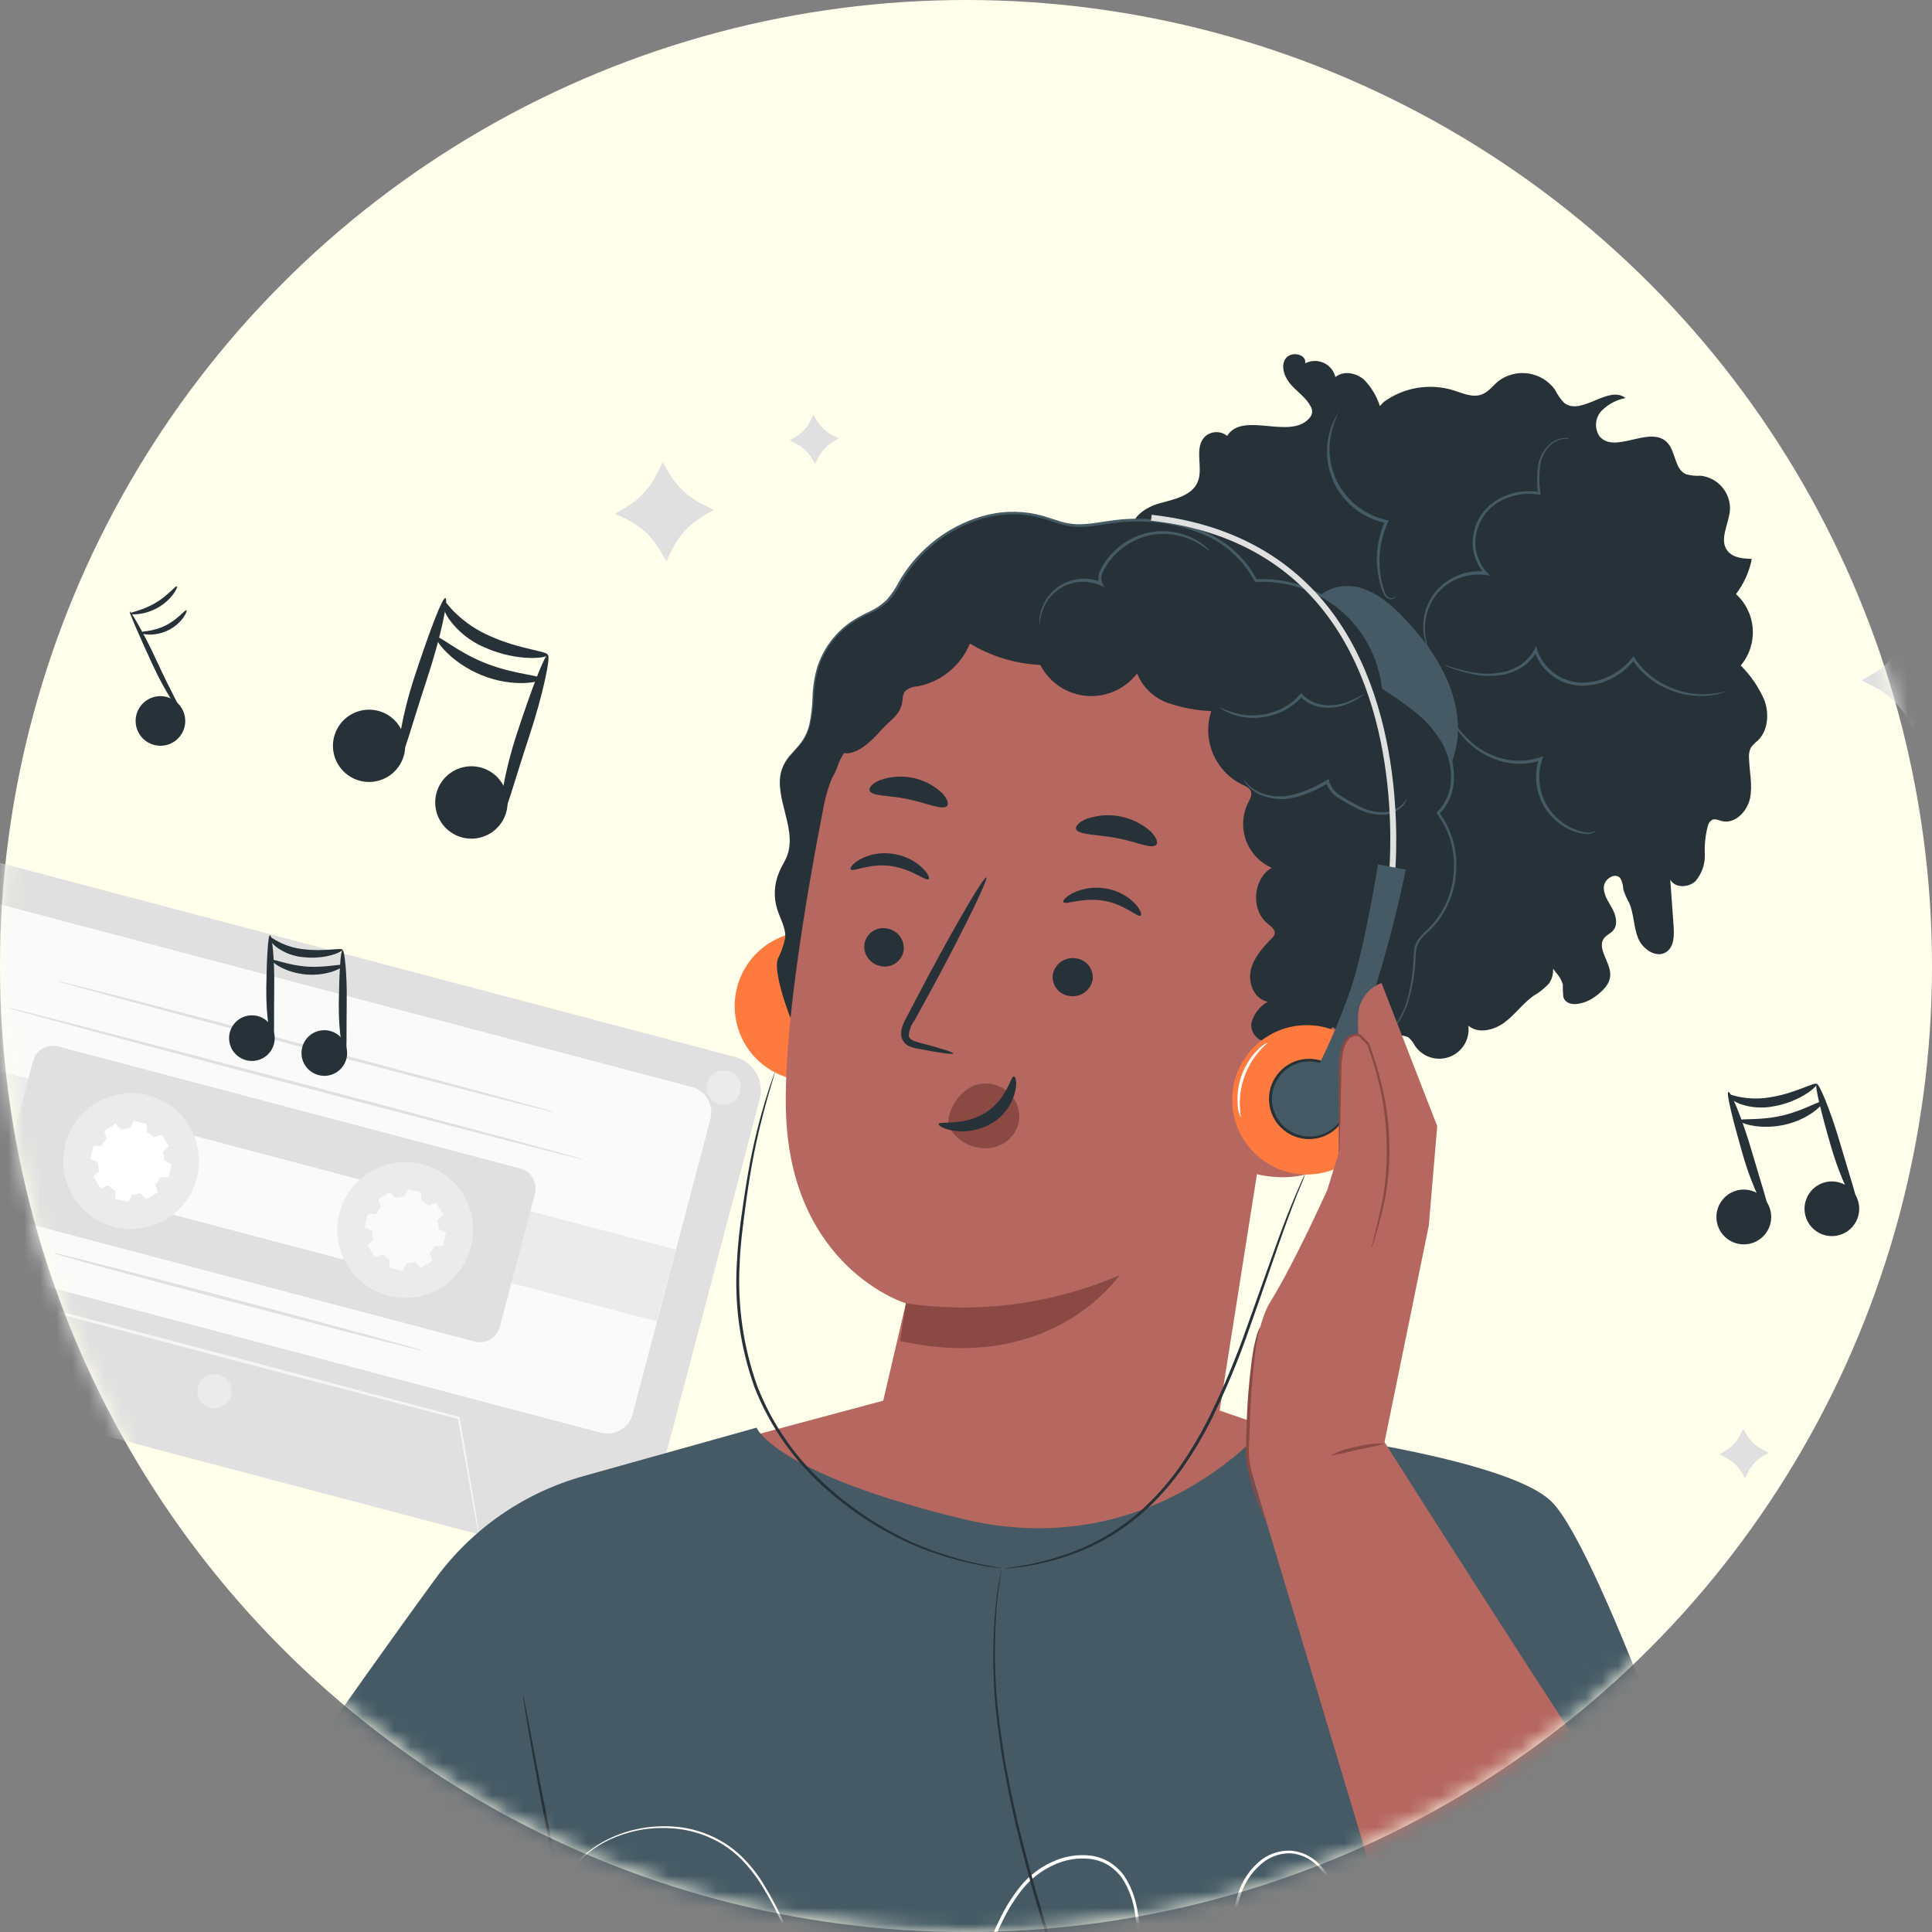 <svg width="120" height="120" viewBox="0 0 120 120" fill="none" xmlns="http://www.w3.org/2000/svg">
<rect x="0" y="0" width="120" height="120" fill="#808080" stroke="none"/>
<circle cx="60" cy="60" r="60" fill="#FFFFEB"/>
<mask id="mask0_304_943" style="mask-type:alpha" maskUnits="userSpaceOnUse" x="0" y="0" width="120" height="120">
<circle cx="60" cy="60" r="60" fill="#C4C4C4"/>
</mask>
<g mask="url(#mask0_304_943)">
<path d="M45.66 65.652L-4.569 52.39C-5.715 52.088 -6.889 52.771 -7.191 53.917L-14.452 81.417C-14.754 82.562 -14.071 83.737 -12.925 84.039L37.304 97.301C38.45 97.603 39.624 96.92 39.927 95.774L47.187 68.275C47.49 67.129 46.806 65.954 45.66 65.652Z" fill="#E0E0E0"/>
<path d="M37.319 88.989L-8.83 76.808C-9.036 76.754 -9.23 76.66 -9.399 76.531C-9.569 76.402 -9.711 76.24 -9.819 76.056C-9.926 75.872 -9.996 75.669 -10.024 75.458C-10.053 75.247 -10.04 75.032 -9.985 74.826L-5.158 56.488C-5.104 56.282 -5.01 56.088 -4.881 55.918C-4.752 55.748 -4.591 55.606 -4.407 55.498C-4.222 55.391 -4.019 55.321 -3.808 55.293C-3.596 55.264 -3.381 55.278 -3.175 55.333L42.974 67.517C43.389 67.627 43.744 67.898 43.96 68.27C44.176 68.641 44.235 69.084 44.125 69.499L39.294 87.834C39.184 88.248 38.915 88.602 38.545 88.819C38.175 89.035 37.734 89.096 37.319 88.989Z" fill="#FAFAFA"/>
<path d="M41.966 77.611L-7.259 64.615L-8.437 69.078L40.787 82.075L41.966 77.611Z" fill="#EBEBEB"/>
<path d="M32.314 72.577L3.613 64.999C2.928 64.818 2.226 65.227 2.046 65.912L-0.137 74.18C-0.318 74.865 0.09 75.566 0.775 75.747L29.476 83.325C30.161 83.506 30.863 83.097 31.043 82.412L33.226 74.144C33.407 73.459 32.998 72.757 32.314 72.577Z" fill="#E0E0E0"/>
<path d="M22.819 73.199L11.57 70.229L10.183 75.485L21.431 78.455L22.819 73.199Z" fill="#FAFAFA"/>
<path d="M21.564 78.677L9.963 75.631L11.442 70.024L23.043 73.081L21.564 78.677ZM10.407 75.354L21.305 78.229L22.599 73.329L11.701 70.45L10.407 75.354Z" fill="#E0E0E0"/>
<path d="M29.73 95.306C29.73 95.306 29.73 95.266 29.7 95.183C29.671 95.099 29.657 94.964 29.628 94.818C29.566 94.479 29.474 93.998 29.365 93.383C29.143 92.122 28.826 90.318 28.436 88.096L28.487 88.15L13.727 84.281L-1.212 80.313L-1.139 80.284L-4.203 84.522L-5.045 85.665L-5.267 85.961C-5.321 86.03 -5.347 86.063 -5.351 86.059C-5.334 86.019 -5.312 85.983 -5.285 85.95L-5.077 85.644L-4.265 84.478L-1.252 80.204L-1.222 80.167H-1.175L13.764 84.088L28.513 88.005H28.556V88.048L29.456 93.35C29.551 93.969 29.628 94.443 29.682 94.807C29.704 94.964 29.722 95.088 29.733 95.172C29.737 95.216 29.736 95.262 29.73 95.306Z" fill="#F5F5F5"/>
<path d="M14.346 86.682C14.293 86.885 14.18 87.068 14.022 87.208C13.864 87.347 13.669 87.436 13.461 87.465C13.252 87.493 13.04 87.459 12.851 87.366C12.662 87.274 12.505 87.128 12.399 86.946C12.293 86.764 12.243 86.555 12.256 86.345C12.269 86.135 12.344 85.934 12.471 85.766C12.598 85.599 12.773 85.473 12.971 85.404C13.17 85.336 13.385 85.328 13.589 85.381C13.724 85.417 13.851 85.479 13.962 85.564C14.073 85.648 14.167 85.754 14.237 85.875C14.307 85.996 14.353 86.129 14.372 86.267C14.391 86.406 14.382 86.547 14.346 86.682Z" fill="#EBEBEB"/>
<path d="M38.15 95.168C38.096 95.371 37.983 95.554 37.826 95.694C37.668 95.833 37.473 95.922 37.264 95.95C37.056 95.979 36.844 95.944 36.655 95.852C36.466 95.76 36.308 95.613 36.202 95.432C36.096 95.25 36.047 95.041 36.06 94.831C36.072 94.621 36.147 94.419 36.275 94.252C36.402 94.085 36.576 93.959 36.775 93.89C36.974 93.822 37.189 93.814 37.392 93.867C37.528 93.903 37.654 93.965 37.766 94.049C37.877 94.134 37.97 94.24 38.041 94.361C38.111 94.481 38.157 94.615 38.176 94.753C38.195 94.892 38.186 95.033 38.15 95.168Z" fill="#EBEBEB"/>
<path d="M45.979 67.827C45.925 68.03 45.813 68.213 45.655 68.352C45.497 68.492 45.302 68.581 45.093 68.609C44.885 68.637 44.673 68.603 44.484 68.511C44.295 68.418 44.137 68.272 44.031 68.09C43.925 67.909 43.876 67.7 43.889 67.49C43.902 67.28 43.977 67.078 44.104 66.911C44.231 66.743 44.405 66.617 44.604 66.549C44.803 66.48 45.018 66.472 45.221 66.526C45.357 66.561 45.483 66.623 45.595 66.708C45.706 66.793 45.8 66.898 45.87 67.019C45.94 67.14 45.986 67.273 46.005 67.412C46.024 67.551 46.015 67.692 45.979 67.827Z" fill="#EBEBEB"/>
<path d="M26.28 83.898C26.28 83.949 21.106 82.63 14.759 80.954C8.412 79.278 3.271 77.879 3.285 77.817C3.3 77.755 8.455 79.085 14.806 80.761C21.157 82.437 26.291 83.847 26.28 83.898Z" fill="#E0E0E0"/>
<path d="M36.302 72.042C36.302 72.093 28.243 70.013 18.336 67.397C8.429 64.781 0.406 62.62 0.417 62.569C0.428 62.518 8.473 64.599 18.387 67.215C28.301 69.831 36.317 71.988 36.302 72.042Z" fill="#E0E0E0"/>
<path d="M34.386 69.073C34.386 69.124 27.463 67.342 18.948 65.094C10.433 62.846 3.539 60.984 3.554 60.933C3.568 60.882 10.476 62.664 18.995 64.912C27.514 67.16 34.4 69.014 34.386 69.073Z" fill="#E0E0E0"/>
<path d="M21.077 75.383C21.277 74.572 21.713 73.839 22.33 73.276C22.948 72.713 23.718 72.346 24.544 72.221C25.371 72.097 26.215 72.22 26.971 72.576C27.727 72.932 28.36 73.505 28.79 74.221C29.22 74.937 29.428 75.765 29.388 76.599C29.347 77.434 29.059 78.237 28.561 78.908C28.063 79.579 27.378 80.087 26.59 80.368C25.804 80.648 24.951 80.689 24.141 80.484C23.06 80.212 22.131 79.522 21.556 78.566C20.982 77.61 20.81 76.466 21.077 75.383Z" fill="#EBEBEB"/>
<path d="M25.777 78.386C25.602 78.44 25.421 78.469 25.238 78.473L25.015 78.932L24.199 78.739V78.233C24.037 78.148 23.887 78.041 23.755 77.916L23.274 78.083L22.833 77.355L23.197 76.99C23.143 76.816 23.113 76.634 23.11 76.451L22.654 76.232L22.844 75.413H23.35C23.435 75.251 23.541 75.101 23.667 74.968L23.503 74.491L24.214 74.046L24.578 74.411C24.753 74.357 24.934 74.326 25.117 74.32L25.34 73.864L26.156 74.053V74.56C26.317 74.647 26.467 74.755 26.6 74.881L27.081 74.713L27.522 75.442L27.158 75.806C27.211 75.981 27.242 76.162 27.249 76.345L27.704 76.568L27.515 77.384H27.008C26.922 77.545 26.815 77.694 26.691 77.828L26.855 78.306L26.127 78.75L25.762 78.386H25.777Z" fill="#FAFAFA"/>
<path d="M4.046 71.106C4.246 70.295 4.682 69.561 5.299 68.998C5.917 68.435 6.687 68.068 7.513 67.944C8.34 67.819 9.184 67.943 9.94 68.299C10.696 68.655 11.329 69.227 11.759 69.943C12.189 70.659 12.397 71.487 12.357 72.322C12.316 73.156 12.028 73.96 11.53 74.631C11.032 75.302 10.346 75.809 9.56 76.09C8.773 76.371 7.92 76.411 7.11 76.207C6.029 75.933 5.101 75.243 4.527 74.288C3.953 73.332 3.78 72.189 4.046 71.106Z" fill="#EBEBEB"/>
<path d="M8.742 74.108C8.567 74.162 8.386 74.193 8.203 74.199L7.981 74.655L7.165 74.465V73.959C7.003 73.873 6.854 73.766 6.72 73.642L6.247 73.809L5.802 73.081L6.166 72.716C6.113 72.541 6.082 72.36 6.075 72.177L5.616 71.988L5.806 71.171H6.312C6.399 71.01 6.507 70.861 6.633 70.727L6.465 70.246L7.176 69.802L7.54 70.166C7.715 70.114 7.896 70.084 8.079 70.078L8.302 69.623L9.118 69.812V70.319C9.28 70.404 9.429 70.51 9.562 70.636L10.043 70.472L10.488 71.182L10.123 71.547C10.178 71.722 10.207 71.903 10.211 72.086L10.666 72.308L10.477 73.124H9.963C9.878 73.287 9.772 73.436 9.646 73.569L9.81 74.05L9.081 74.491L8.717 74.126L8.742 74.108Z" fill="white"/>
<path d="M118.574 39.086L119.004 39.815C119.486 40.616 120.188 41.263 121.027 41.677L121.773 42.041L121.045 42.471C120.243 42.953 119.597 43.655 119.183 44.493L118.819 45.222L118.389 44.493C117.907 43.692 117.205 43.046 116.366 42.632L115.638 42.267L116.366 41.837C117.168 41.355 117.814 40.653 118.228 39.815L118.574 39.086Z" fill="#E0E0E0"/>
<path d="M41.16 28.713L41.59 29.442C42.07 30.243 42.771 30.889 43.608 31.304L44.337 31.668L43.608 32.098C42.808 32.58 42.163 33.282 41.75 34.12L41.386 34.849L40.959 34.12C40.481 33.329 39.789 32.688 38.963 32.273L38.201 31.909L38.93 31.479C39.731 30.997 40.377 30.295 40.792 29.456L41.16 28.713Z" fill="#E0E0E0"/>
<path d="M108.273 88.748L108.488 89.112C108.729 89.513 109.079 89.835 109.498 90.041L109.862 90.227L109.498 90.439C109.099 90.681 108.777 91.031 108.569 91.448L108.386 91.812L108.171 91.448C107.931 91.048 107.581 90.725 107.162 90.519L106.798 90.333L107.162 90.122C107.561 89.88 107.884 89.53 108.091 89.112L108.273 88.748Z" fill="#E0E0E0"/>
<path d="M6.137 100.648L6.352 101.012C6.591 101.412 6.94 101.735 7.358 101.941L7.722 102.127L7.358 102.342C6.972 102.579 6.659 102.918 6.454 103.322L6.268 103.687L6.057 103.322C5.811 102.934 5.46 102.623 5.044 102.426L4.68 102.229L5.044 102.018C5.444 101.777 5.767 101.427 5.973 101.009L6.137 100.648Z" fill="#E0E0E0"/>
<path d="M50.516 25.751L50.731 26.115C50.971 26.514 51.32 26.837 51.736 27.044L52.101 27.23L51.736 27.442C51.337 27.683 51.015 28.033 50.807 28.451L50.625 28.815L50.41 28.451C50.172 28.059 49.829 27.742 49.419 27.536L49.055 27.35L49.419 27.139C49.818 26.898 50.139 26.548 50.344 26.13L50.516 25.751Z" fill="#E0E0E0"/>
<path d="M11.504 44.861C11.488 45.166 11.382 45.459 11.199 45.703C11.016 45.947 10.765 46.131 10.478 46.233C10.191 46.334 9.88 46.348 9.584 46.273C9.289 46.197 9.023 46.036 8.819 45.809C8.615 45.583 8.483 45.301 8.44 44.999C8.396 44.697 8.443 44.39 8.574 44.115C8.706 43.84 8.916 43.61 9.178 43.454C9.44 43.298 9.742 43.224 10.047 43.24C10.455 43.263 10.837 43.446 11.11 43.75C11.383 44.054 11.525 44.453 11.504 44.861Z" fill="#263238"/>
<path d="M11.307 44.337C11.231 44.392 10.294 43.062 9.464 41.258C8.633 39.455 8.006 38.008 8.061 37.979C8.116 37.95 8.95 39.334 9.77 41.127C10.59 42.919 11.384 44.297 11.307 44.337Z" fill="#263238"/>
<path d="M10.987 36.419C11.071 36.452 10.699 37.236 9.806 37.742C8.914 38.248 8.05 38.183 8.065 38.106C8.079 38.03 8.833 37.928 9.635 37.462C10.437 36.995 10.903 36.361 10.987 36.419Z" fill="#263238"/>
<path d="M11.577 37.902C11.668 37.928 11.33 38.726 10.422 39.159C9.515 39.593 8.684 39.367 8.721 39.283C8.757 39.199 9.482 39.247 10.277 38.853C11.071 38.46 11.494 37.851 11.577 37.902Z" fill="#263238"/>
<path d="M24.482 47.94C24.162 48.248 23.758 48.455 23.322 48.533C22.885 48.612 22.434 48.559 22.027 48.382C21.62 48.205 21.275 47.91 21.035 47.537C20.796 47.163 20.672 46.727 20.68 46.283C20.688 45.839 20.828 45.408 21.081 45.043C21.334 44.679 21.69 44.398 22.104 44.235C22.517 44.073 22.969 44.037 23.402 44.132C23.836 44.226 24.232 44.447 24.54 44.767C24.952 45.196 25.178 45.771 25.167 46.366C25.156 46.96 24.91 47.527 24.482 47.94Z" fill="#263238"/>
<path d="M24.796 47.168C24.581 47.135 24.847 44.767 25.754 42.012C26.662 39.258 27.47 37.101 27.667 37.148C27.864 37.196 27.401 39.52 26.497 42.249C25.594 44.978 25.007 47.212 24.796 47.168Z" fill="#263238"/>
<path d="M34.025 40.682C34.047 40.864 32.203 41.141 30.116 40.22C29.22 39.845 28.446 39.229 27.878 38.442C27.452 37.811 27.448 37.305 27.543 37.29C27.638 37.276 27.838 37.655 28.308 38.095C28.929 38.69 29.651 39.169 30.44 39.509C32.298 40.347 34.036 40.438 34.025 40.682Z" fill="#263238"/>
<path d="M30.84 51.46C30.52 51.769 30.116 51.976 29.678 52.055C29.241 52.133 28.789 52.081 28.382 51.903C27.974 51.726 27.628 51.431 27.388 51.057C27.147 50.683 27.023 50.246 27.032 49.801C27.04 49.356 27.18 48.924 27.433 48.559C27.687 48.194 28.044 47.912 28.458 47.75C28.872 47.587 29.325 47.551 29.759 47.646C30.194 47.741 30.59 47.962 30.899 48.283C31.312 48.712 31.538 49.288 31.527 49.883C31.516 50.479 31.269 51.046 30.84 51.46Z" fill="#263238"/>
<path d="M31.149 50.706C30.938 50.673 31.204 48.305 32.111 45.547C33.019 42.788 33.828 40.653 34.024 40.682C34.221 40.712 33.758 43.058 32.855 45.783C31.951 48.509 31.364 50.739 31.149 50.706Z" fill="#263238"/>
<path d="M33.613 42.162C33.664 42.358 31.908 42.741 29.933 41.943C27.958 41.145 26.938 39.677 27.109 39.567C27.281 39.458 28.436 40.526 30.221 41.218C32.006 41.91 33.599 41.932 33.613 42.162Z" fill="#263238"/>
<path d="M109.978 75.93C109.91 76.26 109.747 76.562 109.507 76.799C109.268 77.036 108.963 77.196 108.633 77.26C108.302 77.323 107.96 77.287 107.65 77.157C107.34 77.026 107.075 76.806 106.89 76.525C106.705 76.244 106.607 75.914 106.609 75.577C106.612 75.241 106.714 74.912 106.903 74.634C107.092 74.355 107.359 74.139 107.671 74.012C107.983 73.885 108.326 73.854 108.655 73.922C108.874 73.967 109.082 74.055 109.267 74.18C109.452 74.305 109.61 74.465 109.733 74.652C109.856 74.838 109.941 75.047 109.983 75.267C110.025 75.486 110.023 75.711 109.978 75.93Z" fill="#263238"/>
<path d="M109.84 75.325C109.69 75.398 108.845 73.802 108.236 71.682C107.628 69.561 107.209 67.882 107.351 67.827C107.493 67.772 108.2 69.423 108.808 71.514C109.417 73.606 109.978 75.267 109.84 75.325Z" fill="#263238"/>
<path d="M112.835 67.331C112.926 67.433 111.888 68.403 110.197 68.709C109.478 68.858 108.731 68.805 108.04 68.556C107.505 68.344 107.286 68.031 107.337 67.98C107.388 67.929 107.669 68.071 108.161 68.155C108.801 68.262 109.455 68.254 110.092 68.129C111.611 67.86 112.737 67.175 112.835 67.331Z" fill="#263238"/>
<path d="M115.443 75.424C115.375 75.752 115.211 76.054 114.972 76.289C114.732 76.525 114.429 76.684 114.099 76.747C113.769 76.81 113.428 76.773 113.119 76.642C112.81 76.511 112.546 76.292 112.362 76.011C112.178 75.731 112.08 75.401 112.083 75.066C112.086 74.73 112.188 74.403 112.376 74.125C112.565 73.847 112.832 73.632 113.143 73.505C113.454 73.379 113.796 73.348 114.124 73.416C114.343 73.461 114.55 73.549 114.735 73.674C114.919 73.8 115.077 73.96 115.2 74.147C115.322 74.333 115.407 74.542 115.449 74.761C115.491 74.98 115.489 75.205 115.443 75.424Z" fill="#263238"/>
<path d="M115.32 74.819C115.174 74.892 114.329 73.296 113.717 71.175C113.104 69.055 112.693 67.375 112.835 67.32C112.977 67.266 113.684 68.916 114.292 71.008C114.901 73.099 115.469 74.75 115.32 74.819Z" fill="#263238"/>
<path d="M113.21 68.432C113.323 68.534 112.391 69.525 110.817 69.867C109.243 70.21 107.978 69.729 108.04 69.587C108.102 69.445 109.275 69.62 110.689 69.292C112.103 68.964 113.101 68.293 113.21 68.432Z" fill="#263238"/>
<path d="M16.893 65.156C16.759 65.403 16.554 65.605 16.305 65.735C16.056 65.866 15.774 65.919 15.495 65.889C15.215 65.859 14.951 65.746 14.736 65.566C14.52 65.385 14.364 65.144 14.285 64.874C14.207 64.604 14.211 64.317 14.297 64.049C14.382 63.782 14.545 63.545 14.765 63.37C14.985 63.196 15.252 63.09 15.533 63.068C15.813 63.045 16.093 63.106 16.339 63.243C16.664 63.425 16.905 63.728 17.008 64.086C17.112 64.444 17.07 64.829 16.893 65.156Z" fill="#263238"/>
<path d="M16.937 64.642C16.802 64.664 16.514 63.185 16.54 61.363C16.565 59.541 16.645 58.084 16.769 58.084C16.893 58.084 17.061 59.563 17.032 61.363C17.002 63.163 17.068 64.624 16.937 64.642Z" fill="#263238"/>
<path d="M21.269 58.991C21.316 59.097 20.252 59.614 18.828 59.45C18.217 59.397 17.634 59.173 17.144 58.805C16.78 58.507 16.671 58.204 16.722 58.175C16.773 58.146 16.966 58.332 17.337 58.514C17.822 58.757 18.347 58.909 18.886 58.962C20.165 59.119 21.229 58.842 21.269 58.991Z" fill="#263238"/>
<path d="M21.389 66.082C21.255 66.328 21.051 66.529 20.803 66.66C20.555 66.79 20.273 66.844 19.994 66.814C19.715 66.784 19.451 66.673 19.236 66.493C19.02 66.313 18.863 66.074 18.784 65.805C18.705 65.535 18.707 65.249 18.791 64.981C18.875 64.714 19.036 64.477 19.255 64.301C19.473 64.125 19.739 64.018 20.018 63.993C20.298 63.968 20.578 64.027 20.824 64.161C21.154 64.342 21.398 64.645 21.504 65.005C21.61 65.365 21.568 65.752 21.389 66.082Z" fill="#263238"/>
<path d="M21.44 65.572C21.305 65.593 21.017 64.114 21.043 62.292C21.068 60.471 21.148 59.013 21.276 59.013C21.403 59.013 21.564 60.492 21.535 62.292C21.505 64.092 21.567 65.55 21.44 65.572Z" fill="#263238"/>
<path d="M21.301 59.964C21.367 60.073 20.383 60.635 19.042 60.529C17.702 60.423 16.812 59.731 16.893 59.633C16.973 59.534 17.873 59.957 19.079 60.037C20.285 60.117 21.247 59.826 21.301 59.964Z" fill="#263238"/>
<path d="M52.138 66.739C54.483 65.707 55.547 62.97 54.516 60.626C53.485 58.281 50.748 57.216 48.403 58.247C46.058 59.278 44.993 62.015 46.025 64.36C47.056 66.705 49.793 67.77 52.138 66.739Z" fill="#FF7A3E"/>
<path d="M85.949 24.964C86.562 24.519 87.269 24.221 88.017 24.095C88.764 23.968 89.53 24.017 90.255 24.235C90.838 24.421 91.461 24.716 92.037 24.501C92.449 24.345 92.722 23.962 93.057 23.678C93.323 23.476 93.627 23.329 93.951 23.247C94.274 23.164 94.611 23.148 94.941 23.199C95.271 23.249 95.588 23.366 95.872 23.541C96.156 23.717 96.402 23.948 96.595 24.221C96.738 24.52 96.93 24.794 97.163 25.03C98.224 25.853 99.911 23.889 100.964 24.724C100.4 24.831 99.882 25.107 99.477 25.514C99.281 25.723 99.161 25.991 99.136 26.275C99.111 26.56 99.182 26.845 99.339 27.084C100.26 28.243 102.447 26.418 103.518 27.449C104.097 27.999 103.988 29.132 104.717 29.453C105.014 29.538 105.323 29.57 105.631 29.548C106.146 29.605 106.62 29.855 106.958 30.248C107.296 30.641 107.473 31.147 107.453 31.665C107.384 32.55 106.753 33.53 107.3 34.215C107.639 34.649 108.262 34.7 108.808 34.714C108.652 35.509 108.315 36.257 107.825 36.9C108.438 37.458 108.811 38.231 108.866 39.058C108.921 39.885 108.654 40.701 108.12 41.334C108.75 41.961 109.253 42.703 109.603 43.521C109.894 44.359 109.814 45.393 109.173 46.005C109.012 46.128 108.87 46.273 108.75 46.435C108.655 46.634 108.614 46.854 108.633 47.073C108.655 47.915 108.87 48.767 108.695 49.591C108.52 50.414 107.741 51.212 106.928 50.994C106.739 50.943 106.538 50.84 106.356 50.917C106.291 50.953 106.234 51.001 106.188 51.059C106.143 51.117 106.109 51.184 106.09 51.256C105.928 51.84 105.86 52.447 105.89 53.052C105.915 53.664 105.708 54.262 105.31 54.728C104.873 55.147 104.032 55.169 103.744 54.637L103.951 57.53C103.991 58.106 103.984 58.787 103.514 59.119C102.895 59.552 102.024 58.966 101.743 58.266C101.463 57.566 101.492 56.769 101.19 56.08C101.038 55.812 100.916 55.529 100.825 55.235C100.819 54.991 100.754 54.752 100.636 54.539C100.319 54.174 99.656 54.583 99.619 55.071C99.583 55.559 99.896 55.989 100.133 56.419C100.37 56.849 100.516 57.424 100.195 57.796C100.042 57.975 99.801 58.066 99.652 58.248C99.135 58.878 100.042 59.749 100.016 60.565C99.998 61.17 99.474 61.626 98.978 61.968C98.37 62.387 97.302 62.62 97.098 61.913C97.073 61.659 97.064 61.404 97.072 61.148C96.985 60.861 96.83 60.598 96.621 60.383C96.164 59.789 95.891 59.075 95.837 58.328C96.311 59.192 96.777 60.306 96.202 61.097C95.919 61.4 95.593 61.658 95.232 61.862C94.576 62.336 94.099 63.021 93.447 63.505C92.795 63.99 91.829 64.234 91.203 63.71C91.254 64.117 91.166 64.529 90.954 64.881C90.741 65.232 90.416 65.501 90.031 65.644C89.647 65.788 89.225 65.797 88.835 65.671C88.444 65.544 88.108 65.29 87.88 64.948C87.781 64.747 87.641 64.57 87.468 64.427C87.248 64.327 87.005 64.289 86.765 64.318C86.039 64.309 85.33 64.101 84.716 63.715C84.101 63.329 83.605 62.782 83.281 62.132L84.039 62.012C82.673 61.578 81.252 61.112 80.232 60.102C79.212 59.093 78.745 57.373 79.58 56.208C79.944 55.705 80.549 55.227 80.421 54.619C80.338 54.2 79.929 53.938 79.554 53.726L74.883 51.07C74.125 50.64 73.331 50.174 72.916 49.409C72.5 48.644 72.653 47.499 73.451 47.157C73.205 46.311 72.722 45.552 72.059 44.971C71.331 44.322 70.394 43.925 69.626 43.313C68.857 42.701 68.23 41.728 68.467 40.762C68.704 39.797 70.168 39.305 70.708 40.125C70.835 38.645 68.263 38.088 68.299 36.602C68.332 35.395 69.942 35.06 70.875 34.299C70.791 33.862 70.423 33.526 70.325 33.093C70.121 32.185 71.152 31.497 72.048 31.253C72.945 31.009 74.031 30.79 74.391 29.934C74.752 29.078 74.162 27.879 74.796 27.165C74.979 26.974 75.227 26.859 75.49 26.842C75.754 26.825 76.014 26.908 76.22 27.074C77.186 25.514 80.115 27.347 81.321 25.98C81.423 25.876 81.486 25.739 81.5 25.594C81.502 25.466 81.468 25.34 81.401 25.23C81.121 24.702 80.6 24.355 80.203 23.915C79.806 23.474 79.521 22.8 79.838 22.29C80.155 21.779 81.183 21.987 81.063 22.57C81.239 22.478 81.434 22.426 81.633 22.42C81.832 22.414 82.03 22.454 82.211 22.536C82.393 22.617 82.553 22.739 82.681 22.893C82.808 23.046 82.899 23.226 82.946 23.419C83.438 23.004 84.229 23.153 84.717 23.576C85.172 24.04 85.511 24.604 85.708 25.223" fill="#263238"/>
<path d="M90.552 44.92C90.409 42.424 88.934 40.183 87.199 38.38C86.471 37.622 85.658 36.897 84.649 36.558C83.64 36.219 82.426 36.416 81.767 37.232L81.639 38.981C80.991 41.695 82.751 44.337 83.359 47.059C83.625 48.243 83.775 49.638 84.817 50.283C85.376 50.6 86.033 50.698 86.66 50.556C89.12 50.126 90.697 47.419 90.552 44.92Z" fill="#455A64"/>
<path d="M88.817 57.665C89.725 56.72 90.274 55.486 90.366 54.179C90.459 52.871 90.09 51.572 89.323 50.509C90.515 49.379 90.416 47.364 89.578 45.962C88.74 44.559 87.297 43.619 85.935 42.73C85.65 38.893 81.839 35.687 78.014 36.059C76.483 32.951 72.439 31.927 69.01 32.415C68.172 32.535 67.327 32.725 66.489 32.605C65.883 32.472 65.285 32.302 64.7 32.094C61.421 31.173 57.759 33.06 56.014 35.993C55.769 36.481 55.46 36.934 55.096 37.341C54.586 37.84 53.879 38.07 53.256 38.434C52.58 38.822 51.996 39.351 51.544 39.986C51.091 40.62 50.782 41.345 50.636 42.111C50.395 43.404 50.614 44.843 49.907 45.947C49.543 46.501 48.985 46.909 48.687 47.496C47.816 49.194 49.539 51.3 48.909 53.103C48.781 53.468 48.544 53.799 48.402 54.156C48.08 54.894 48.036 55.724 48.279 56.492C48.464 57.078 48.821 57.639 48.77 58.255C48.674 58.712 48.518 59.154 48.308 59.571C47.925 60.645 49.714 65.251 50.585 65.99L79.147 70.279C80.261 70.189 81.32 69.755 82.177 69.037C83.035 68.319 83.647 67.353 83.931 66.271C83.972 65.9 84.116 65.548 84.346 65.254C84.6 65.065 84.89 64.929 85.199 64.857C87.177 64.129 87.749 61.633 87.859 59.527C87.853 59.229 87.899 58.933 87.997 58.652C88.2 58.271 88.479 57.935 88.817 57.665Z" fill="#263238"/>
<path d="M80.659 56.557C81.457 51.507 79.104 45.244 74.425 42.059C71.478 40.052 69.007 39.691 67.368 39.265C65.061 38.712 62.64 38.873 60.427 39.728C58.798 39.873 52.276 44.348 51.168 50.046C49.933 56.375 48.68 64.15 48.815 69.011C49.088 78.783 56.269 80.954 56.269 80.954L54.739 87.513L75.376 89.99L80.659 56.557Z" fill="#B56760"/>
<path d="M63.312 69.437C63.328 68.942 63.163 68.458 62.849 68.075C62.563 67.719 62.168 67.468 61.725 67.358C61.282 67.249 60.816 67.288 60.397 67.47C59.955 67.695 59.582 68.035 59.315 68.453C59.048 68.871 58.897 69.353 58.878 69.849C59.03 70.177 59.25 70.468 59.524 70.703C59.798 70.938 60.12 71.111 60.467 71.212C60.575 71.243 60.686 71.267 60.798 71.284C61.358 71.386 61.935 71.274 62.416 70.971C62.672 70.8 62.886 70.573 63.041 70.308C63.196 70.042 63.289 69.744 63.312 69.437Z" fill="#8A4A43"/>
<path d="M53.693 58.612C53.647 58.932 53.728 59.257 53.919 59.518C54.109 59.779 54.395 59.955 54.714 60.008C54.868 60.041 55.028 60.042 55.183 60.012C55.339 59.982 55.486 59.921 55.618 59.833C55.749 59.745 55.862 59.632 55.949 59.5C56.035 59.368 56.095 59.219 56.124 59.064C56.169 58.745 56.088 58.42 55.897 58.16C55.706 57.9 55.422 57.725 55.103 57.672C54.949 57.639 54.79 57.638 54.635 57.667C54.479 57.697 54.332 57.758 54.2 57.845C54.069 57.933 53.956 58.046 53.869 58.178C53.782 58.309 53.722 58.457 53.693 58.612Z" fill="#263238"/>
<path d="M52.84 53.999C52.972 54.178 53.992 53.61 55.311 53.785C56.63 53.959 57.497 54.75 57.679 54.604C57.759 54.542 57.643 54.24 57.26 53.876C56.741 53.404 56.087 53.106 55.391 53.023C54.705 52.928 54.006 53.056 53.398 53.387C52.95 53.646 52.775 53.916 52.84 53.999Z" fill="#263238"/>
<path d="M59.212 65.429C59.212 65.353 58.425 65.105 57.117 64.763C56.782 64.682 56.473 64.573 56.447 64.336C56.466 63.983 56.593 63.645 56.811 63.367L58.145 60.926C60.007 57.45 61.402 54.572 61.26 54.499C61.118 54.426 59.497 57.184 57.635 60.66L56.341 63.119C56.163 63.484 55.89 63.892 55.995 64.42C56.028 64.546 56.089 64.662 56.174 64.76C56.258 64.859 56.364 64.937 56.483 64.989C56.664 65.063 56.854 65.115 57.048 65.141C58.367 65.4 59.198 65.513 59.212 65.429Z" fill="#263238"/>
<path d="M56.266 80.954C60.764 81.61 65.357 81.005 69.532 79.206C69.532 79.206 65.367 85.433 55.901 83.283L56.266 80.954Z" fill="#8A4A43"/>
<path d="M62.976 66.858C62.765 66.818 62.576 68.253 61.213 69.109C59.85 69.966 58.349 69.612 58.298 69.813C58.265 69.9 58.6 70.133 59.245 70.235C60.084 70.358 60.938 70.179 61.657 69.732C62.349 69.303 62.845 68.62 63.042 67.831C63.195 67.251 63.082 66.865 62.976 66.858Z" fill="#263238"/>
<path d="M54.017 49.117C54.2 49.481 55.238 49.383 56.408 49.638C57.577 49.893 58.517 50.327 58.812 50.072C58.947 49.944 58.86 49.613 58.492 49.234C57.98 48.764 57.349 48.444 56.668 48.309C55.987 48.173 55.282 48.227 54.63 48.465C54.149 48.669 53.941 48.95 54.017 49.117Z" fill="#263238"/>
<path d="M67.867 60.831C67.815 61.15 67.642 61.436 67.384 61.629C67.125 61.822 66.802 61.907 66.482 61.866C66.323 61.855 66.168 61.811 66.026 61.739C65.884 61.666 65.758 61.565 65.656 61.443C65.554 61.32 65.478 61.178 65.432 61.026C65.386 60.873 65.371 60.713 65.389 60.554C65.44 60.236 65.614 59.95 65.872 59.757C66.13 59.563 66.454 59.478 66.774 59.52C66.933 59.531 67.088 59.574 67.23 59.647C67.372 59.719 67.497 59.82 67.599 59.943C67.701 60.065 67.778 60.207 67.824 60.36C67.87 60.512 67.884 60.673 67.867 60.831Z" fill="#263238"/>
<path d="M70.851 56.871C70.672 57.005 69.863 56.164 68.548 55.945C67.233 55.727 66.158 56.222 66.045 56.036C65.987 55.956 66.191 55.694 66.661 55.457C67.296 55.159 68.007 55.065 68.697 55.187C69.381 55.301 70.011 55.629 70.497 56.124C70.847 56.499 70.938 56.812 70.851 56.871Z" fill="#263238"/>
<path d="M71.801 52.491C71.492 52.742 70.53 52.265 69.313 52.043C68.096 51.821 67.028 51.864 66.842 51.515C66.766 51.343 66.977 51.074 67.476 50.866C68.154 50.626 68.883 50.572 69.588 50.711C70.293 50.849 70.948 51.175 71.484 51.653C71.849 52.032 71.94 52.364 71.801 52.491Z" fill="#263238"/>
<path d="M77.894 65.429C77.989 64.701 79.031 63.141 79.748 63.123C81.668 63.075 85.039 63.666 84.448 68.446C83.64 74.979 77.249 72.818 77.26 72.633C77.271 72.447 77.551 67.881 77.894 65.429Z" fill="#B56760"/>
<path d="M79.373 70.461C79.402 70.461 79.475 70.556 79.657 70.669C79.913 70.818 80.218 70.861 80.506 70.789C81.234 70.621 81.941 69.598 82.12 68.424C82.206 67.866 82.167 67.296 82.003 66.756C81.967 66.544 81.88 66.344 81.749 66.173C81.618 66.002 81.448 65.866 81.253 65.775C81.126 65.725 80.987 65.72 80.858 65.762C80.728 65.804 80.618 65.89 80.546 66.005C80.433 66.176 80.458 66.311 80.422 66.318C80.385 66.326 80.298 66.195 80.382 65.928C80.441 65.776 80.55 65.647 80.692 65.564C80.887 65.449 81.12 65.417 81.34 65.473C81.602 65.56 81.837 65.713 82.023 65.916C82.209 66.119 82.34 66.367 82.404 66.635C82.612 67.235 82.671 67.877 82.575 68.504C82.371 69.816 81.544 70.964 80.564 71.121C80.382 71.149 80.196 71.137 80.02 71.085C79.843 71.032 79.681 70.941 79.544 70.818C79.347 70.621 79.332 70.472 79.373 70.461Z" fill="#8A4A43"/>
<path d="M49.66 49.941C51.088 49.288 52.076 48.276 52.211 46.712C53.052 47.077 54.087 46.078 54.696 45.386C55.304 44.694 55.978 44.399 56.058 43.481C56.059 43.298 56.105 43.119 56.193 42.959C56.399 42.758 56.674 42.642 56.962 42.635C57.688 42.503 58.368 42.189 58.941 41.725C59.515 41.26 59.962 40.658 60.241 39.975C61.567 40.771 63.069 41.226 64.613 41.298C64.889 41.835 65.296 42.292 65.797 42.629C66.297 42.965 66.875 43.169 67.476 43.222C68.077 43.274 68.681 43.173 69.233 42.928C69.784 42.684 70.264 42.303 70.629 41.823C70.798 42.249 71.056 42.634 71.387 42.951C71.718 43.269 72.113 43.511 72.545 43.663C73.412 43.96 74.318 44.13 75.234 44.166C74.95 45.028 74.986 45.965 75.337 46.803C75.688 47.641 76.329 48.325 77.144 48.727C77.366 48.826 77.624 48.935 77.701 49.164C77.778 49.394 77.628 49.656 77.508 49.893C77.335 50.252 77.237 50.643 77.218 51.041C77.199 51.439 77.26 51.837 77.398 52.211C77.536 52.584 77.748 52.927 78.021 53.217C78.294 53.508 78.623 53.74 78.987 53.901C77.814 54.59 77.672 56.517 78.736 57.37C78.954 57.541 79.242 57.756 79.169 58.026C79.133 58.126 79.071 58.215 78.991 58.284C78.419 58.867 77.843 59.509 77.679 60.306C77.515 61.104 77.941 62.081 78.743 62.223C78.493 62.362 78.273 62.551 78.099 62.778C77.924 63.004 77.797 63.264 77.727 63.542C77.643 64.11 78.142 64.763 78.696 64.635C78.933 64.577 82.266 64.362 82.434 64.187C84.62 61.924 82.649 58.849 82.875 55.716C83.035 52.559 82.46 49.408 81.195 46.512C80.715 45.283 80.074 44.123 79.29 43.062C78.33 41.905 77.242 40.861 76.047 39.95C74.531 38.708 72.972 37.461 71.139 36.769C67.714 35.476 63.895 36.281 60.427 37.374C59.087 37.742 57.802 38.288 56.608 38.999C55.244 39.952 54.059 41.14 53.111 42.508C51.675 44.431 50.414 46.545 49.875 48.88" fill="#263238"/>
<path d="M48.68 47.489C48.795 47.252 48.947 47.035 49.132 46.847C49.295 46.65 49.525 46.425 49.755 46.118C50.01 45.77 50.188 45.371 50.279 44.949C50.388 44.416 50.45 43.875 50.465 43.331C50.48 42.677 50.583 42.027 50.771 41.4C51.011 40.682 51.395 40.021 51.901 39.458C52.177 39.151 52.487 38.875 52.826 38.638C53.187 38.399 53.566 38.188 53.959 38.008C54.361 37.827 54.73 37.581 55.052 37.279C55.361 36.934 55.623 36.549 55.832 36.135C56.883 34.309 58.551 32.917 60.536 32.211C61.07 32.023 61.624 31.893 62.186 31.825C62.766 31.767 63.351 31.778 63.928 31.858C64.22 31.905 64.51 31.968 64.795 32.047C65.083 32.131 65.364 32.229 65.644 32.317C66.201 32.518 66.795 32.597 67.386 32.55C67.987 32.513 68.588 32.379 69.207 32.309C69.834 32.228 70.467 32.2 71.099 32.226C71.743 32.25 72.384 32.33 73.015 32.462C73.656 32.602 74.282 32.805 74.884 33.067C76.13 33.6 77.177 34.51 77.879 35.669L78.08 36.033L77.981 35.978C79.927 35.873 81.84 36.514 83.33 37.77C84.82 39.027 85.773 40.805 85.997 42.741L85.953 42.668C86.704 43.121 87.427 43.62 88.118 44.162C88.779 44.694 89.338 45.344 89.764 46.078C90.155 46.803 90.342 47.62 90.304 48.443C90.283 49.242 89.956 50.003 89.389 50.567V50.458C90.147 51.48 90.521 52.736 90.446 54.007C90.412 55.145 90.031 56.246 89.353 57.162C89.195 57.37 89.022 57.566 88.835 57.749C88.65 57.914 88.474 58.09 88.307 58.273C88.154 58.448 88.046 58.657 87.99 58.882C87.947 59.105 87.924 59.332 87.921 59.56C87.884 60.396 87.75 61.225 87.52 62.03C87.342 62.681 87.04 63.292 86.631 63.83C86.322 64.222 85.927 64.537 85.476 64.752C85.112 64.93 84.798 64.978 84.616 65.076C84.523 65.121 84.435 65.176 84.354 65.24C84.424 65.162 84.51 65.099 84.605 65.054C84.787 64.945 85.097 64.89 85.454 64.708C85.892 64.489 86.275 64.172 86.573 63.782C86.97 63.248 87.262 62.644 87.433 62.001C87.646 61.202 87.768 60.382 87.797 59.556C87.799 59.32 87.822 59.085 87.866 58.853C87.924 58.609 88.04 58.382 88.205 58.193C88.372 58.005 88.55 57.826 88.737 57.658C88.919 57.477 89.087 57.284 89.24 57.078C89.9 56.186 90.271 55.113 90.304 54.003C90.371 52.769 90.003 51.551 89.265 50.56L89.211 50.491L89.262 50.44C89.796 49.905 90.104 49.184 90.121 48.428C90.149 47.639 89.96 46.856 89.575 46.166C89.162 45.45 88.621 44.817 87.979 44.297C87.308 43.755 86.603 43.256 85.87 42.803L85.829 42.777V42.73C85.611 40.843 84.68 39.11 83.227 37.887C81.773 36.664 79.907 36.042 78.01 36.15H77.948L77.912 36.088C77.85 35.975 77.784 35.862 77.719 35.749C77.035 34.623 76.016 33.74 74.804 33.224C74.217 32.969 73.607 32.77 72.982 32.63C71.751 32.371 70.485 32.32 69.237 32.477C68.624 32.546 68.02 32.681 67.415 32.718C67.106 32.742 66.796 32.733 66.489 32.692C66.188 32.644 65.89 32.571 65.6 32.473C65.316 32.382 65.039 32.284 64.759 32.2C64.48 32.125 64.198 32.064 63.913 32.018C63.352 31.937 62.783 31.924 62.219 31.982C61.671 32.044 61.131 32.166 60.609 32.346C58.658 33.031 57.016 34.392 55.981 36.182C55.761 36.614 55.484 37.015 55.158 37.374C54.818 37.676 54.431 37.922 54.014 38.103C53.625 38.276 53.251 38.481 52.895 38.715C52.564 38.944 52.259 39.211 51.988 39.509C51.489 40.057 51.108 40.702 50.87 41.404C50.678 42.02 50.572 42.66 50.553 43.306C50.531 43.853 50.463 44.398 50.348 44.934C50.249 45.365 50.06 45.769 49.795 46.122C49.558 46.425 49.325 46.647 49.153 46.851C49.019 46.993 48.897 47.147 48.789 47.31C48.712 47.43 48.683 47.492 48.68 47.489Z" fill="#455A64"/>
<path d="M75.124 34.219C75.124 34.219 74.968 34.098 74.669 33.898C74.251 33.622 73.789 33.418 73.303 33.297C72.585 33.11 71.83 33.119 71.117 33.322C70.247 33.582 69.482 34.11 68.93 34.831C68.763 35.046 68.621 35.279 68.508 35.527C68.449 35.632 68.415 35.748 68.407 35.868C68.4 35.988 68.419 36.108 68.464 36.219L68.592 36.463L68.34 36.354C67.686 36.077 66.95 36.066 66.289 36.325C65.765 36.53 65.321 36.898 65.021 37.374C64.822 37.692 64.687 38.046 64.624 38.416C64.58 38.675 64.58 38.82 64.565 38.82C64.559 38.785 64.559 38.75 64.565 38.715C64.555 38.612 64.555 38.508 64.565 38.405C64.606 38.019 64.73 37.645 64.93 37.312C65.228 36.794 65.689 36.389 66.242 36.161C66.942 35.871 67.728 35.871 68.428 36.161L68.304 36.295C68.244 36.159 68.216 36.011 68.222 35.862C68.227 35.713 68.266 35.567 68.337 35.435C68.456 35.176 68.605 34.932 68.781 34.707C69.358 33.952 70.163 33.404 71.076 33.144C71.82 32.935 72.607 32.935 73.35 33.144C73.846 33.282 74.312 33.512 74.724 33.822C74.837 33.904 74.942 33.995 75.041 34.095C75.099 34.175 75.132 34.215 75.124 34.219Z" fill="#455A64"/>
<path d="M84.718 43.12C84.64 43.199 84.552 43.266 84.455 43.32C84.203 43.488 83.933 43.627 83.65 43.736C83.221 43.907 82.76 43.981 82.298 43.954C81.71 43.921 81.155 43.669 80.743 43.247H80.888L80.662 43.492C80.582 43.568 80.491 43.641 80.407 43.717C79.894 44.124 79.288 44.396 78.644 44.512C78.122 44.615 77.585 44.615 77.063 44.512C76.715 44.44 76.38 44.317 76.068 44.147C75.952 44.087 75.845 44.011 75.751 43.921C76.176 44.129 76.625 44.283 77.088 44.38C77.592 44.463 78.107 44.453 78.608 44.351C79.219 44.23 79.794 43.965 80.284 43.579C80.367 43.506 80.451 43.437 80.528 43.364L80.743 43.134L80.819 43.054L80.892 43.134C81.27 43.522 81.777 43.758 82.317 43.797C82.755 43.832 83.195 43.775 83.61 43.63C84.317 43.364 84.7 43.087 84.718 43.12Z" fill="#455A64"/>
<path d="M87.36 49.627C87.36 49.627 87.36 49.671 87.327 49.748C87.281 49.855 87.218 49.955 87.141 50.043C86.843 50.365 86.435 50.565 85.997 50.604C85.359 50.628 84.728 50.471 84.175 50.152C83.841 49.987 83.515 49.806 83.199 49.609C82.828 49.4 82.541 49.067 82.39 48.669L82.365 48.556L82.514 48.625C81.866 49.03 81.161 49.335 80.423 49.529C79.81 49.686 79.166 49.667 78.564 49.474C78.159 49.349 77.794 49.12 77.504 48.811C77.425 48.729 77.356 48.637 77.3 48.538C77.276 48.505 77.259 48.468 77.249 48.428C77.249 48.428 77.351 48.56 77.559 48.756C77.855 49.033 78.214 49.234 78.604 49.343C79.186 49.503 79.8 49.503 80.382 49.343C81.099 49.145 81.783 48.843 82.412 48.447L82.528 48.377L82.561 48.512L82.583 48.607C82.717 48.959 82.968 49.253 83.294 49.441C83.603 49.645 83.935 49.806 84.241 49.981C84.766 50.297 85.369 50.461 85.983 50.454C86.391 50.43 86.777 50.264 87.076 49.984C87.181 49.874 87.276 49.754 87.36 49.627Z" fill="#455A64"/>
<path d="M97.444 27.256C97.444 27.256 97.331 27.256 97.127 27.256C96.834 27.297 96.559 27.424 96.337 27.62C95.991 27.93 95.76 28.347 95.681 28.804C95.588 29.408 95.588 30.022 95.681 30.626V30.735L95.571 30.717C94.768 30.587 93.944 30.724 93.225 31.107C92.82 31.316 92.47 31.616 92.203 31.984C91.935 32.352 91.757 32.778 91.684 33.228C91.608 33.641 91.629 34.067 91.747 34.47C91.865 34.874 92.075 35.244 92.362 35.552L92.558 35.752L92.281 35.716C91.816 35.654 91.343 35.689 90.892 35.82C90.441 35.95 90.022 36.173 89.662 36.474C89.09 36.959 88.704 37.627 88.569 38.365C88.477 38.847 88.487 39.344 88.598 39.822C88.678 40.161 88.758 40.333 88.743 40.34C88.714 40.302 88.691 40.261 88.674 40.216C88.617 40.099 88.571 39.977 88.536 39.852C88.394 39.362 88.364 38.846 88.448 38.343C88.574 37.561 88.973 36.848 89.574 36.332C89.95 36.011 90.389 35.772 90.863 35.63C91.337 35.489 91.835 35.449 92.325 35.512L92.245 35.672C91.94 35.346 91.716 34.953 91.589 34.525C91.463 34.097 91.438 33.645 91.516 33.206C91.591 32.714 91.788 32.25 92.088 31.854C92.378 31.48 92.745 31.172 93.163 30.95C93.92 30.553 94.787 30.417 95.63 30.564L95.531 30.655C95.446 30.038 95.454 29.412 95.557 28.797C95.652 28.316 95.909 27.883 96.286 27.569C96.523 27.362 96.82 27.234 97.135 27.205C97.215 27.196 97.295 27.196 97.375 27.205C97.401 27.218 97.424 27.235 97.444 27.256Z" fill="#455A64"/>
<path d="M107.214 42.941C107.214 42.941 107.177 42.963 107.097 42.992C107.017 43.021 106.908 43.062 106.751 43.098C106.309 43.204 105.853 43.246 105.399 43.222C104.698 43.187 104.012 43.011 103.381 42.704C102.567 42.318 101.874 41.719 101.373 40.97H101.522C101.142 41.462 100.657 41.862 100.102 42.144C99.548 42.425 98.938 42.579 98.316 42.595C97.65 42.597 97 42.389 96.458 42.001C95.916 41.614 95.509 41.066 95.296 40.434H95.467C95.25 40.846 94.928 41.193 94.534 41.44C94.181 41.661 93.791 41.818 93.383 41.903C92.716 42.027 92.031 42.009 91.371 41.848C90.945 41.756 90.525 41.634 90.115 41.484C89.966 41.436 89.823 41.377 89.685 41.305C89.837 41.334 89.987 41.376 90.133 41.429C90.548 41.558 90.97 41.663 91.397 41.746C92.043 41.879 92.708 41.879 93.354 41.746C93.761 41.669 94.147 41.503 94.484 41.262C94.821 41.02 95.102 40.708 95.307 40.347L95.412 40.136L95.478 40.362C95.678 40.957 96.06 41.474 96.57 41.84C97.08 42.206 97.692 42.403 98.32 42.402C98.912 42.387 99.493 42.241 100.021 41.974C100.55 41.708 101.013 41.328 101.377 40.861L101.457 40.762L101.526 40.868C102.005 41.594 102.669 42.179 103.45 42.562C104.06 42.87 104.725 43.056 105.407 43.109C106.014 43.144 106.623 43.087 107.214 42.941Z" fill="#455A64"/>
<path d="M99.103 51.584C99.103 51.584 99.103 51.635 99.011 51.693C98.895 51.771 98.758 51.811 98.618 51.806C98.12 51.782 97.635 51.634 97.208 51.376C96.559 51.007 96.042 50.442 95.732 49.762C95.356 48.924 95.307 47.974 95.597 47.102L95.725 47.23C94.86 47.512 93.927 47.512 93.062 47.23C92.363 47.008 91.724 46.627 91.196 46.118C90.842 45.779 90.535 45.393 90.285 44.971C90.187 44.82 90.11 44.657 90.056 44.486C90.402 45.046 90.817 45.56 91.291 46.017C91.812 46.497 92.435 46.854 93.113 47.062C93.944 47.321 94.837 47.312 95.663 47.037L95.849 46.971L95.791 47.164C95.537 47.913 95.546 48.727 95.819 49.469C96.091 50.212 96.61 50.838 97.288 51.245C97.693 51.501 98.15 51.663 98.625 51.719C98.796 51.735 98.966 51.687 99.103 51.584Z" fill="#455A64"/>
<path d="M83.151 25.602C82.845 26.216 82.655 26.882 82.59 27.566C82.51 28.651 82.826 29.728 83.479 30.599C84.132 31.47 85.078 32.075 86.142 32.302L86.263 32.328L86.212 32.437C85.91 33.09 85.734 33.793 85.691 34.51C85.659 35.083 85.71 35.657 85.844 36.215C85.892 36.426 85.956 36.633 86.033 36.835C86.057 36.907 86.098 36.972 86.151 37.026C86.205 37.08 86.271 37.12 86.343 37.144C86.389 37.157 86.437 37.16 86.484 37.153C86.531 37.145 86.576 37.127 86.616 37.101C86.667 37.061 86.682 37.024 86.689 37.028C86.696 37.031 86.689 37.072 86.638 37.126C86.597 37.164 86.549 37.191 86.495 37.206C86.442 37.22 86.386 37.222 86.332 37.21C86.246 37.19 86.166 37.149 86.099 37.091C86.031 37.033 85.979 36.961 85.946 36.878C85.853 36.675 85.779 36.464 85.724 36.248C85.568 35.68 85.501 35.091 85.523 34.503C85.555 33.76 85.728 33.031 86.033 32.353L86.102 32.492C85.57 32.387 85.061 32.19 84.598 31.909C83.863 31.464 83.271 30.82 82.89 30.05C82.509 29.281 82.356 28.419 82.448 27.566C82.501 27.06 82.638 26.567 82.856 26.108C82.918 25.983 82.986 25.862 83.06 25.744C83.115 25.638 83.144 25.598 83.151 25.602Z" fill="#455A64"/>
<path d="M73.769 86.926L81.29 89.52C81.29 89.52 71.918 97.999 65.043 97.901C58.168 97.802 48.622 94.592 47.102 92.41C45.583 90.227 45.692 89.455 45.692 89.455L55.209 86.904L73.769 86.926Z" fill="#B56760"/>
<path d="M107.177 118.935C107.177 118.935 99.566 96.48 96.385 93.284C93.47 90.37 78.55 88.675 78.55 88.675C78.55 88.675 71.503 97.179 59.796 94.345C48.09 91.51 46.993 88.675 46.993 88.675L36.252 91.681C32.559 92.71 29.319 94.953 27.055 98.046C21.889 105.1 13.844 116.716 13.844 116.716L29.001 127.253L35.228 119.602L38.769 136.697L40.329 151.297C40.329 151.297 60.711 153.17 66.198 152.638C71.685 152.106 89.903 149.453 91.564 148.921L92.359 120.698L107.177 118.935Z" fill="#455A64"/>
<path d="M98.604 115.51C98.46 115.221 98.257 114.964 98.01 114.756C97.629 114.492 97.194 114.318 96.736 114.247C96.278 114.177 95.811 114.211 95.368 114.348C94.719 114.508 94.125 114.84 93.648 115.31C93.079 115.867 92.583 116.495 92.173 117.179C91.703 117.907 91.255 118.705 90.639 119.478C89.998 120.307 89.141 120.944 88.161 121.318C87.623 121.51 87.041 121.543 86.485 121.413C85.908 121.264 85.383 120.958 84.97 120.527C84.117 119.667 83.592 118.523 82.955 117.434C82.647 116.87 82.266 116.349 81.822 115.885C81.364 115.416 80.746 115.138 80.091 115.109C79.413 115.114 78.763 115.374 78.269 115.838C77.749 116.3 77.353 116.885 77.118 117.539C76.622 118.877 76.673 120.367 76.469 121.861C76.373 122.631 76.101 123.369 75.675 124.018C75.444 124.346 75.135 124.612 74.775 124.79C74.406 124.964 73.995 125.026 73.591 124.969C73.189 124.904 72.812 124.734 72.498 124.477C72.182 124.223 71.909 123.921 71.689 123.58C71.238 122.9 70.939 122.131 70.811 121.325C70.691 120.524 70.639 119.715 70.505 118.913C70.411 118.109 70.134 117.338 69.696 116.658C69.463 116.332 69.168 116.055 68.829 115.842C68.486 115.639 68.105 115.509 67.71 115.459C66.918 115.371 66.117 115.51 65.4 115.86C64.684 116.192 64.052 116.68 63.549 117.288C63.059 117.895 62.639 118.557 62.299 119.259C61.603 120.644 61.112 122.108 60.332 123.409C59.957 124.057 59.499 124.654 58.969 125.184C58.455 125.711 57.834 126.122 57.147 126.39C56.466 126.638 55.732 126.708 55.016 126.594C54.325 126.473 53.665 126.212 53.078 125.829C51.971 125.086 51.036 124.114 50.338 122.979C49.712 121.916 49.155 120.815 48.669 119.682C48.215 118.646 47.675 117.65 47.055 116.705C46.755 116.274 46.422 115.868 46.056 115.492C45.705 115.14 45.315 114.829 44.894 114.563C44.115 114.084 43.248 113.765 42.344 113.626C41.557 113.509 40.758 113.509 39.972 113.626C39.309 113.729 38.663 113.917 38.048 114.184C37.194 114.55 36.426 115.093 35.796 115.776C35.738 115.831 35.687 115.885 35.639 115.936L35.519 116.089L35.333 116.33C35.231 116.461 35.177 116.523 35.177 116.523C35.177 116.523 35.221 116.454 35.315 116.319L35.497 116.071L35.614 115.914C35.661 115.863 35.712 115.805 35.767 115.75C36.391 115.05 37.159 114.492 38.019 114.115C38.638 113.841 39.289 113.646 39.957 113.535C40.753 113.408 41.563 113.398 42.362 113.506C43.281 113.641 44.163 113.961 44.956 114.446C45.386 114.714 45.785 115.029 46.144 115.386C46.518 115.766 46.86 116.176 47.164 116.614C47.782 117.565 48.318 118.567 48.767 119.609C49.255 120.736 49.812 121.831 50.436 122.888C51.126 124.001 52.045 124.954 53.132 125.683C53.703 126.05 54.343 126.298 55.012 126.412C55.699 126.521 56.403 126.453 57.056 126.215C58.386 125.719 59.41 124.568 60.164 123.3C60.919 122.032 61.418 120.556 62.121 119.157C62.465 118.441 62.892 117.767 63.392 117.15C63.91 116.519 64.564 116.013 65.305 115.67C66.055 115.306 66.892 115.161 67.721 115.251C68.142 115.305 68.547 115.444 68.912 115.659C69.273 115.886 69.586 116.18 69.834 116.527C70.291 117.231 70.579 118.032 70.676 118.866C70.811 119.678 70.865 120.487 70.986 121.278C71.105 122.059 71.394 122.805 71.831 123.464C72.02 123.795 72.276 124.082 72.583 124.308C72.89 124.534 73.241 124.693 73.613 124.776C73.985 124.829 74.365 124.772 74.706 124.612C75.04 124.443 75.326 124.192 75.536 123.883C75.944 123.258 76.206 122.549 76.302 121.81C76.506 120.352 76.451 118.829 76.965 117.437C77.209 116.755 77.623 116.146 78.167 115.667C78.699 115.192 79.389 114.935 80.102 114.945C80.791 114.979 81.442 115.274 81.924 115.769C82.377 116.243 82.766 116.776 83.079 117.354C83.72 118.447 84.237 119.591 85.064 120.425C85.46 120.84 85.965 121.135 86.522 121.274C87.052 121.395 87.606 121.361 88.118 121.176C89.075 120.813 89.914 120.194 90.544 119.387C91.153 118.633 91.608 117.824 92.082 117.106C92.502 116.419 93.007 115.788 93.587 115.229C94.077 114.754 94.686 114.419 95.35 114.26C95.802 114.125 96.28 114.096 96.745 114.174C97.211 114.253 97.652 114.437 98.035 114.712C98.222 114.87 98.379 115.06 98.498 115.273C98.571 115.433 98.604 115.51 98.604 115.51Z" fill="white"/>
<path d="M38.349 135.75C38.316 135.65 38.292 135.548 38.277 135.444C38.233 135.222 38.175 134.927 38.105 134.555C37.952 133.764 37.741 132.653 37.482 131.276C36.954 128.518 36.182 124.717 35.322 120.509C34.462 116.301 33.715 112.493 33.216 109.728C32.968 108.347 32.775 107.225 32.655 106.448C32.596 106.084 32.553 105.774 32.52 105.552C32.499 105.449 32.487 105.344 32.483 105.239C32.517 105.338 32.541 105.441 32.556 105.545C32.6 105.767 32.655 106.062 32.727 106.434C32.877 107.225 33.092 108.336 33.351 109.713C33.879 112.471 34.651 116.272 35.508 120.48C36.364 124.688 37.118 128.496 37.614 131.261C37.865 132.642 38.054 133.764 38.178 134.54C38.233 134.905 38.28 135.214 38.313 135.437C38.331 135.54 38.343 135.645 38.349 135.75Z" fill="#263238"/>
<path d="M84.263 71.768C86.172 70.06 86.335 67.128 84.627 65.219C82.919 63.31 79.987 63.147 78.078 64.855C76.169 66.563 76.006 69.496 77.714 71.404C79.422 73.314 82.354 73.476 84.263 71.768Z" fill="#FF7A3E"/>
<path d="M86.617 54.63L86.252 54.586C86.252 54.488 87.378 44.45 82.175 37.891C79.657 34.718 76.065 32.849 71.492 32.339L71.532 31.974C76.203 32.499 79.88 34.415 82.463 37.665C87.753 44.344 86.627 54.528 86.617 54.63Z" fill="#E0E0E0"/>
<path d="M81.322 70.694C82.656 70.694 83.738 69.613 83.738 68.279C83.738 66.945 82.656 65.863 81.322 65.863C79.988 65.863 78.906 66.945 78.906 68.279C78.906 69.613 79.988 70.694 81.322 70.694Z" fill="#455A64"/>
<path d="M83.698 68.709C83.68 68.709 83.727 68.493 83.698 68.115C83.648 67.583 83.426 67.082 83.064 66.69C82.799 66.401 82.466 66.184 82.096 66.056C81.726 65.929 81.329 65.897 80.943 65.961C80.489 66.037 80.068 66.246 79.734 66.562C79.374 66.901 79.132 67.345 79.042 67.83C78.951 68.316 79.018 68.817 79.231 69.262C79.427 69.679 79.745 70.027 80.142 70.261C80.478 70.461 80.858 70.574 81.249 70.59C81.639 70.606 82.028 70.524 82.379 70.352C82.855 70.119 83.239 69.734 83.472 69.259C83.636 68.916 83.669 68.701 83.687 68.709C83.705 68.716 83.687 68.76 83.687 68.862C83.658 69.008 83.614 69.151 83.556 69.288C83.334 69.802 82.942 70.223 82.445 70.479C81.909 70.753 81.293 70.824 80.709 70.678C80.125 70.533 79.614 70.182 79.269 69.689C78.924 69.197 78.769 68.596 78.832 67.998C78.895 67.4 79.173 66.844 79.614 66.435C79.973 66.095 80.428 65.872 80.918 65.797C81.33 65.731 81.752 65.769 82.145 65.909C82.538 66.049 82.889 66.287 83.166 66.599C83.537 67.017 83.752 67.552 83.774 68.111C83.782 68.26 83.771 68.409 83.742 68.555C83.737 68.609 83.722 68.661 83.698 68.709Z" fill="#263238"/>
<path d="M77.049 69.379C76.941 69.144 76.882 68.89 76.874 68.632C76.823 68.009 76.907 67.383 77.118 66.796C77.33 66.208 77.665 65.672 78.102 65.225C78.272 65.032 78.478 64.875 78.71 64.763C78.728 64.788 78.502 64.97 78.2 65.316C77.407 66.234 76.982 67.412 77.008 68.625C77.019 69.073 77.081 69.372 77.049 69.379Z" fill="white"/>
<path d="M80.986 67.656C80.986 67.656 81.154 67.419 81.413 67.018C82.09 65.99 83.205 63.422 83.854 61.553C84.754 58.973 85.588 53.69 85.588 53.69L87.315 54.01C87.315 54.01 85.191 64.832 82.105 68.413L80.986 67.656Z" fill="#455A64"/>
<path d="M62.201 97.387C62.201 97.387 62.201 97.449 62.182 97.573C62.164 97.697 62.142 97.886 62.109 98.123C62.051 98.604 61.916 99.307 61.876 100.229C61.698 102.826 61.812 105.436 62.215 108.008C62.277 108.416 62.339 108.831 62.405 109.258C62.47 109.684 62.565 110.114 62.649 110.555C62.806 111.444 63.031 112.351 63.239 113.298C63.698 115.178 64.241 117.179 64.871 119.267C65.502 121.354 66.198 123.533 66.912 125.796C67.626 128.058 68.296 130.423 69.098 132.81C69.9 135.129 70.564 137.495 71.087 139.893C71.567 142.138 71.691 144.445 71.452 146.728C71.236 148.802 70.543 150.797 69.426 152.558C68.91 153.355 68.225 154.028 67.418 154.529C66.65 154.981 65.749 155.153 64.868 155.017C64.093 154.877 63.328 154.685 62.58 154.441C62.407 154.386 62.23 154.343 62.051 154.314L61.789 154.27C61.705 154.27 61.618 154.27 61.53 154.27C61.361 154.256 61.19 154.256 61.02 154.27C60.856 154.284 60.693 154.307 60.532 154.339C59.443 154.594 58.377 154.938 57.344 155.367C56.684 155.629 56.003 155.83 55.307 155.968L54.986 156.012H54.757H54.567C54.567 156.012 54.629 156.012 54.753 155.99L54.986 155.972L55.3 155.913C55.989 155.762 56.665 155.551 57.318 155.283C58.352 154.84 59.421 154.485 60.514 154.219C60.678 154.185 60.845 154.161 61.013 154.146C61.186 154.125 61.36 154.119 61.534 154.128C61.621 154.128 61.712 154.128 61.803 154.128L62.073 154.172C62.256 154.215 62.436 154.268 62.612 154.332C63.356 154.57 64.116 154.756 64.886 154.89C65.731 155.017 66.595 154.848 67.331 154.412C68.117 153.92 68.784 153.259 69.284 152.478C70.38 150.733 71.059 148.759 71.269 146.71C71.502 144.444 71.379 142.157 70.905 139.929C70.382 137.539 69.719 135.181 68.919 132.868C68.121 130.481 67.462 128.109 66.733 125.85C66.004 123.591 65.331 121.405 64.704 119.314C64.077 117.222 63.541 115.222 63.086 113.335C62.878 112.384 62.656 111.473 62.507 110.584C62.423 110.139 62.335 109.706 62.266 109.28C62.197 108.853 62.142 108.434 62.084 108.026C61.689 105.446 61.594 102.828 61.803 100.225C61.854 99.518 61.944 98.813 62.073 98.116C62.113 97.882 62.142 97.7 62.164 97.569C62.186 97.438 62.201 97.387 62.201 97.387Z" fill="#263238"/>
<path d="M62.201 97.387C61.685 97.368 61.173 97.297 60.671 97.176C59.271 96.897 57.905 96.472 56.594 95.908C54.66 95.038 52.871 93.878 51.289 92.468C49.326 90.749 47.806 88.582 46.858 86.15C45.984 83.699 45.612 81.097 45.765 78.499C45.822 77.37 45.938 76.245 46.111 75.129C46.257 74.079 46.414 73.106 46.585 72.214C46.852 70.814 47.199 69.431 47.623 68.071C47.773 67.59 47.893 67.218 47.988 66.978L48.086 66.694C48.111 66.628 48.126 66.595 48.13 66.599C48.133 66.603 48.13 66.632 48.104 66.697C48.079 66.763 48.057 66.868 48.024 66.989C47.944 67.255 47.834 67.626 47.696 68.1C47.423 69.069 47.044 70.476 46.72 72.243C46.559 73.128 46.41 74.101 46.272 75.158C46.133 76.214 45.984 77.326 45.94 78.513C45.799 81.087 46.171 83.663 47.033 86.092C47.971 88.495 49.47 90.638 51.405 92.344C52.971 93.749 54.739 94.912 56.648 95.795C57.949 96.364 59.302 96.805 60.689 97.11C61.662 97.318 62.248 97.387 62.201 97.387Z" fill="#263238"/>
<path d="M81.056 72.95C81.056 72.95 81.056 72.979 81.031 73.033L80.944 73.267C80.856 73.482 80.74 73.78 80.579 74.156C80.273 74.928 79.85 76.054 79.362 77.453C78.874 78.852 78.309 80.535 77.646 82.386C76.953 84.406 76.13 86.379 75.183 88.293C74.68 89.28 74.11 90.232 73.478 91.142C72.883 91.988 72.211 92.777 71.47 93.499C70.211 94.723 68.726 95.691 67.098 96.349C66.004 96.786 64.865 97.1 63.702 97.285C63.291 97.347 62.974 97.376 62.751 97.402L62.504 97.427C62.474 97.432 62.445 97.432 62.416 97.427L62.5 97.405L62.748 97.365L63.688 97.212C64.838 96.999 65.964 96.668 67.047 96.225C68.649 95.557 70.109 94.589 71.346 93.372C72.076 92.655 72.738 91.873 73.325 91.036C73.949 90.131 74.513 89.185 75.012 88.205C75.957 86.3 76.782 84.337 77.482 82.328C78.142 80.481 78.736 78.816 79.235 77.409C79.734 76.003 80.186 74.892 80.51 74.13C80.67 73.748 80.809 73.453 80.896 73.252L81.005 73.03C81.017 73 81.035 72.973 81.056 72.95Z" fill="#263238"/>
<path d="M14.776 117.368L7.886 127.268C2.858 134.682 4.199 141.387 8.702 144.757L32.484 159.091L38.82 152.583L20.285 135.48L27.339 126.08L14.776 117.368Z" fill="#B56760"/>
<path d="M77.475 90.53C77.66 91.328 87.185 122.706 88.442 127.304C89.699 131.902 93.415 141.514 98.691 140.279C103.967 139.044 106.525 134.562 106.904 129.377C107.283 124.193 105.534 118.618 103.453 116.242C101.373 113.867 85.902 89.426 85.902 89.426L77.475 90.53Z" fill="#B56760"/>
<path d="M82.444 73.901C82.444 73.901 80.378 78.499 78.906 80.853C77.434 83.206 77.474 90.53 77.474 90.53L85.807 90.493L88.747 76.116L89.268 69.944L85.81 61.057C85.382 61.212 85.012 61.496 84.751 61.87C84.49 62.244 84.351 62.689 84.353 63.145C84.313 64.795 84.488 64.333 84.488 64.333C84.488 64.333 83.121 63.968 83.205 66.3C83.289 68.632 83.15 71.598 83.15 71.598L82.444 73.901Z" fill="#B56760"/>
<path d="M83.155 71.623C83.146 71.572 83.146 71.519 83.155 71.467C83.155 71.347 83.155 71.197 83.155 71.015C83.155 70.6 83.155 70.031 83.155 69.332C83.155 68.632 83.155 67.743 83.155 66.781C83.138 66.26 83.181 65.74 83.282 65.229C83.338 64.944 83.463 64.677 83.647 64.453C83.76 64.335 83.906 64.256 84.066 64.225C84.226 64.195 84.391 64.214 84.539 64.282L85.038 64.799V64.817C85.268 65.444 85.483 66.103 85.662 66.788C86.05 68.157 86.263 69.57 86.296 70.993C86.33 72.15 86.239 73.306 86.026 74.444C85.833 75.409 85.607 76.174 85.454 76.703L85.272 77.307C85.255 77.379 85.229 77.449 85.195 77.515C85.201 77.441 85.215 77.368 85.235 77.296C85.275 77.136 85.323 76.932 85.385 76.681C85.512 76.149 85.716 75.38 85.895 74.418C86.088 73.288 86.164 72.142 86.121 70.997C86.1 69.594 85.904 68.2 85.538 66.847C85.359 66.165 85.148 65.513 84.922 64.89L84.94 64.923L84.445 64.402H84.47C84.356 64.35 84.229 64.335 84.106 64.36C83.983 64.384 83.871 64.446 83.785 64.537C83.616 64.736 83.5 64.974 83.446 65.229C83.343 65.725 83.298 66.231 83.311 66.737C83.29 67.707 83.271 68.559 83.257 69.288C83.242 70.017 83.22 70.556 83.209 70.975C83.209 71.153 83.209 71.303 83.191 71.423C83.188 71.491 83.176 71.558 83.155 71.623Z" fill="#8A4A43"/>
<path d="M85.975 89.674C85.429 89.828 84.874 89.95 84.314 90.038C83.768 90.194 83.213 90.316 82.652 90.402C83.16 90.135 83.708 89.95 84.274 89.856C84.828 89.707 85.402 89.645 85.975 89.674Z" fill="#8A4A43"/>
<path d="M78.28 82.427C78.25 82.586 78.213 82.744 78.167 82.9C78.068 83.328 77.992 83.761 77.941 84.197C77.791 85.29 77.689 86.839 77.62 88.54C77.62 88.967 77.591 89.382 77.576 89.783C77.555 90.164 77.575 90.546 77.635 90.923C77.737 91.565 77.886 92.198 78.083 92.818C78.247 93.35 78.4 93.772 78.506 94.068C78.569 94.218 78.62 94.372 78.659 94.53C78.569 94.394 78.494 94.249 78.436 94.097C78.312 93.809 78.138 93.39 77.956 92.858C77.738 92.236 77.572 91.598 77.46 90.949C77.394 90.561 77.371 90.168 77.391 89.776C77.391 89.375 77.416 88.959 77.431 88.533C77.469 87.07 77.591 85.61 77.795 84.161C77.862 83.722 77.958 83.289 78.083 82.864C78.118 82.748 78.161 82.635 78.21 82.525C78.254 82.463 78.28 82.423 78.28 82.427Z" fill="#8A4A43"/>
</g>
</svg>
